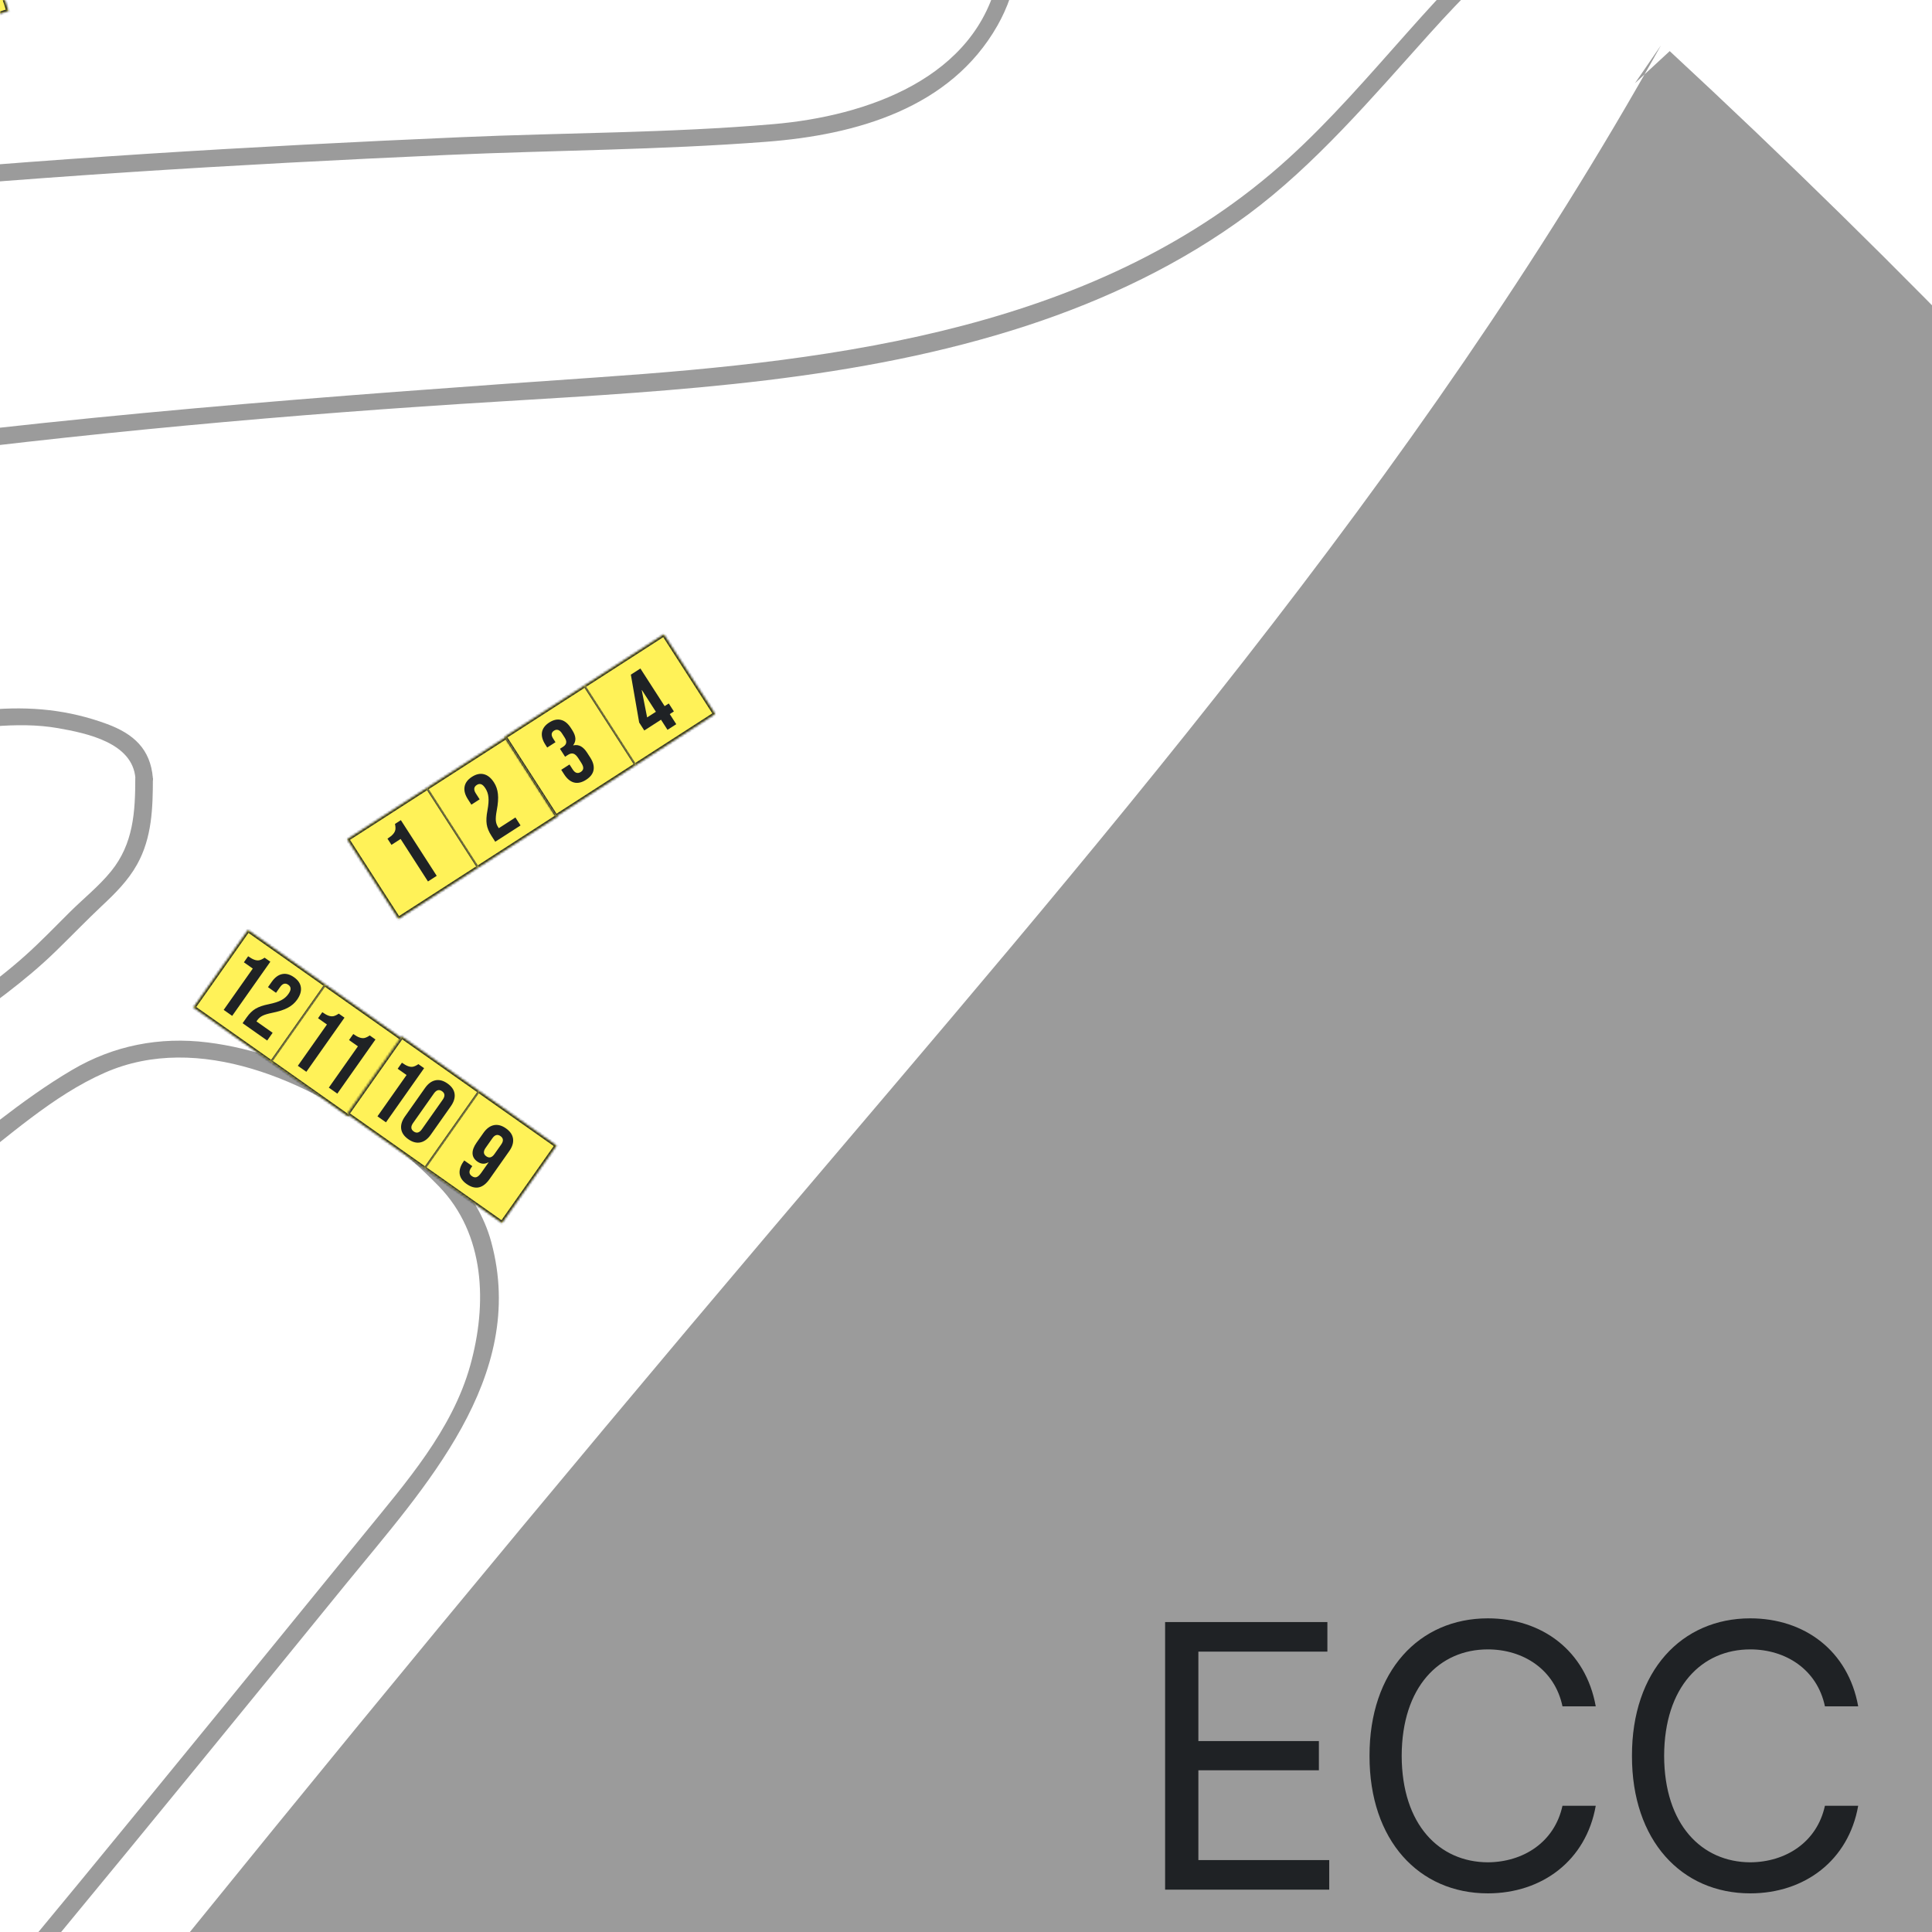 <svg width="800" height="800" viewBox="0 0 800 800" fill="none" xmlns="http://www.w3.org/2000/svg">
<rect x="0" y="0" width="800" height="800" fill="#808080" stroke="none"/>
<g clip-path="url(#clip0_1_10984)">
<g clip-path="url(#clip1_1_10984)">
<rect width="9307.75" height="10122.3" transform="translate(-4501.22 -6669.39)" fill="white"/>
<path d="M-978.6 -1061.54C-987.829 -1064.76 -996.756 -1068.7 -1005.68 -1072.71C-1011.15 -1075.2 -1016.67 -1077.87 -1022.62 -1079.03C-1034.95 -1081.4 -1045.09 -1074.41 -1053.04 -1065.67C-1064.88 -1052.67 -1071.02 -1035.61 -1074.9 -1018.79C-1079.58 -998.451 -1081.95 -977.503 -1084.68 -956.858C-1096.82 -863.834 -1101.44 -769.9 -1100.16 -676.148C-1097.55 -487.975 -1071.5 -300.957 -1036.71 -116.307C-1019.16 -23.101 -999.306 69.619 -978.904 162.278C-973.803 185.352 -968.703 208.426 -963.542 231.439C-959.473 249.655 -956.741 269.996 -946.479 286.026C-923.952 321.001 -878.837 305.153 -847.323 294.223C-805.183 279.529 -764.622 260.766 -724.061 242.429C-683.499 224.091 -641.117 206.179 -598.491 190.756C-515.426 160.76 -429.871 137.929 -343.344 120.503C-169.32 85.406 8.226 72.047 185.287 64.154C229.309 62.211 273.574 62.09 317.536 58.69C354.454 55.836 393.557 44.906 413.049 10.538C421.307 -4.035 424.1 -21.097 419.424 -37.249C414.324 -54.675 402.058 -68.884 389.246 -81.271C360.101 -109.384 328.769 -136.83 295.008 -159.236C258.88 -183.22 219.655 -197.369 176.725 -203.137C131.064 -209.209 84.613 -210.362 38.648 -213.216C-6.103 -216.009 -51.036 -218.074 -95.727 -221.778C-129.912 -224.571 -164.28 -229.307 -196.887 -240.298C-229.494 -251.288 -258.154 -268.351 -277.584 -295.736C-302.844 -331.257 -306.001 -376.554 -309.523 -418.633C-313.53 -466.299 -315.23 -514.207 -314.684 -561.994C-314.138 -609.417 -312.134 -657.264 -305.576 -704.322C-302.419 -726.971 -297.986 -749.437 -291.61 -771.418C-285.781 -791.334 -278.373 -810.765 -271.208 -830.256C-257.729 -866.931 -243.277 -905.489 -243.945 -945.2C-244.249 -963.051 -248.135 -980.66 -256.15 -996.63C-263.376 -1010.96 -274.366 -1024.86 -291.368 -1026.81C-306.548 -1028.51 -320.271 -1019.52 -331.2 -1009.99C-345.105 -997.844 -355.913 -982.907 -368.604 -969.609C-428.292 -907.006 -521.862 -903.91 -601.223 -920.365C-689.085 -938.642 -774.762 -971.188 -857.038 -1006.35C-897.66 -1023.71 -937.796 -1042.23 -977.75 -1061.11C-981.94 -1063.12 -985.643 -1056.8 -981.454 -1054.8C-902.639 -1017.58 -823.035 -981.814 -740.698 -953.154C-698.437 -938.46 -655.386 -924.859 -611.667 -915.083C-570.256 -905.853 -527.387 -900.752 -485.126 -906.46C-449.544 -911.257 -414.387 -923.583 -385.423 -945.139C-371.336 -955.644 -359.982 -968.273 -348.566 -981.45C-337.151 -994.626 -325.31 -1008.65 -309.584 -1016.06C-267.262 -1036.04 -250.867 -969.67 -251.292 -940.342C-251.899 -900.327 -267.322 -861.77 -280.984 -824.731C-295.8 -784.655 -307.519 -744.762 -313.166 -702.318C-319.238 -656.839 -321.363 -610.691 -321.971 -564.848C-322.578 -519.004 -321.06 -471.156 -317.356 -424.462C-314.198 -384.812 -311.83 -342.307 -292.886 -306.422C-261.918 -247.766 -194.215 -226.817 -132.766 -218.377C-94.816 -213.155 -56.38 -211.698 -18.187 -209.33C28.507 -206.415 75.262 -203.562 121.956 -200.587C166.281 -197.793 211.154 -193.847 252.018 -174.963C289.24 -157.779 321.483 -131.851 352.086 -104.891C378.62 -81.514 421.914 -51.215 413.474 -10.35C404.609 32.518 358.583 48.124 320.208 51.403C277.278 55.107 233.863 54.925 190.873 56.807C147.337 58.689 103.8 60.936 60.264 63.729C-25.109 69.255 -110.421 76.905 -195.186 88.503C-366.175 111.88 -535.585 151.895 -694.065 221.237C-734.383 238.907 -774.033 258.034 -814.837 274.428C-835.3 282.626 -856.127 290.58 -877.44 296.348C-895.838 301.327 -918.487 304.485 -933.667 290.215C-948.847 275.946 -950.972 253.784 -955.101 235.386C-960.02 213.283 -964.938 191.181 -969.856 169.14C-979.875 123.842 -989.772 78.545 -999.305 33.126C-1037.38 -147.821 -1070.47 -330.346 -1085.1 -514.814C-1092.33 -606.38 -1095 -698.371 -1091.36 -790.12C-1089.54 -836.024 -1086.07 -881.868 -1080.91 -927.469C-1078.3 -950.3 -1075.33 -973.131 -1071.74 -995.84C-1068.83 -1014.48 -1065.19 -1033.85 -1055.29 -1050.25C-1048.73 -1061.18 -1037.44 -1074.66 -1023.23 -1071.56C-1017.16 -1070.22 -1011.45 -1067.19 -1005.86 -1064.64C-997.545 -1060.87 -989.165 -1057.29 -980.604 -1054.31C-976.171 -1052.8 -974.289 -1059.78 -978.661 -1061.36L-978.6 -1061.54Z" fill="#9B9B9B"/>
<path d="M-1608.21 -1612.21C-1694.92 -1528.54 -1779.56 -1442.8 -1864.69 -1357.55C-1906.34 -1315.84 -1948.12 -1274.3 -1990.38 -1233.2C-2028.27 -1196.34 -2067.98 -1160.88 -2097.37 -1116.49C-2098.22 -1115.28 -2097.98 -1113.09 -2096.82 -1112.06C-2078.73 -1096.88 -2060.63 -1081.64 -2042.54 -1066.46C-2036.1 -1061.06 -2020.68 -1052.31 -2019.71 -1043.99C-2018.74 -1035.67 -2033.25 -1021.59 -2038.47 -1014.66C-2046.3 -1004.22 -2048.43 -998.453 -2061.06 -1004.28C-2069.98 -1008.41 -2078.49 -1015.15 -2086.5 -1020.74C-2107.08 -1035.01 -2126.27 -1051.1 -2144.37 -1068.4C-2145.82 -1069.8 -2148.01 -1069.74 -2149.53 -1068.4C-2313.59 -923.463 -2471.65 -771.844 -2623.33 -613.911C-2625.76 -611.36 -2623.33 -606.685 -2619.81 -607.839L-2617.07 -608.689L-2620.6 -614.761C-2695.71 -534.124 -2770.76 -453.427 -2845.87 -372.79C-2847.14 -371.455 -2847.45 -368.965 -2845.87 -367.629C-2766.87 -301.687 -2692.97 -229.794 -2625.27 -152.315C-2590.42 -112.421 -2557.45 -71.071 -2525.75 -28.688C-2499.58 6.287 -2473.59 41.686 -2443.23 73.2C-2389.07 129.427 -2318.15 173.389 -2238.18 148.068C-2200.59 136.167 -2167.02 112.486 -2140.72 83.401C-2136.41 78.665 -2117.1 54.134 -2106.84 62.392C-2101.38 66.825 -2109.33 81.094 -2111.46 85.405C-2143.4 149.829 -2214.56 207.574 -2282.32 229.069C-2285.12 229.98 -2286.15 234.23 -2283.17 235.748C-2238.97 258.276 -2224.76 312.499 -2233.87 358.525C-2244.25 410.865 -2283.05 452.398 -2319.91 488.466C-2405.4 572.078 -2492.66 653.99 -2579.06 736.691C-2651.26 805.791 -2747.87 876.894 -2763.05 982.669C-2771 1037.74 -2761.53 1094.21 -2755.64 1149.04C-2749.26 1208.43 -2742.89 1267.75 -2736.45 1327.14C-2723.09 1451.49 -2709.67 1575.91 -2696.31 1700.26C-2693.7 1724.61 -2692.06 1749.26 -2688.24 1773.43C-2685.08 1793.35 -2678.58 1812.72 -2660.19 1823.34C-2645.13 1832.09 -2626.79 1832.63 -2609.91 1833.18C-2578.7 1834.27 -2547.43 1834.76 -2516.22 1835.55C-2391.32 1838.76 -2266.35 1841.92 -2141.45 1845.14C-2078.97 1846.72 -2016.55 1848.36 -1954.07 1849.94C-1925.65 1850.67 -1897.3 1851.39 -1868.88 1852.12L-1826.31 1853.22C-1820.48 1853.34 -1805.85 1851.21 -1800.75 1853.88C-1789.88 1859.53 -1791.58 1871.01 -1791.52 1881.82C-1791.46 1893.66 -1792.43 1922.07 -1801.96 1931.3C-1811.5 1940.53 -1833.11 1934.22 -1844.35 1933.67C-1875.44 1932.09 -1906.46 1930.57 -1937.55 1928.99C-1999.67 1925.9 -2061.85 1922.8 -2123.96 1919.7C-2246.8 1913.57 -2369.7 1907.44 -2492.54 1901.31C-2531.03 1899.36 -2576.88 1894.38 -2610.88 1916.97C-2648.71 1942.11 -2645.37 1992.45 -2647.98 2032.46C-2651.99 2093.55 -2656 2154.63 -2659.94 2215.78C-2663.34 2267.94 -2674.88 2327.08 -2660.67 2378.39C-2640.21 2452.46 -2562.91 2478.39 -2493.99 2485.44C-2445.48 2490.41 -2396.54 2487.14 -2347.9 2485.68C-2287 2483.86 -2226.1 2481.97 -2165.19 2480.09C-1919.4 2472.5 -1673.6 2465.88 -1427.81 2458.42C-1324.16 2455.26 -1220.87 2445.48 -1117.34 2441.41C-1027.54 2437.89 -933.118 2435.95 -846.045 2461.69C-809.431 2472.5 -774.82 2489.08 -746.221 2514.64C-713.007 2544.33 -675.057 2554.78 -630.609 2550.22C-581.851 2545.25 -532.971 2529.28 -486.702 2513.55C-443.287 2498.79 -400.783 2481.37 -359.372 2461.57C-186.441 2378.75 -34.215 2253.42 80.304 2099.62C139.81 2019.71 184.439 1925.96 259.429 1858.62C340.126 1786.12 453.794 1762.07 551.19 1719.57C921.948 1557.69 1241.52 1269.63 1380.93 883.209C1448.82 695.097 1478.45 477.416 1430.72 280.864C1409.05 191.423 1364.72 110.422 1290.95 53.83C1218.81 -1.546 1129.85 -30.085 1042.05 -49.151C998.152 -58.684 953.704 -65.971 909.318 -72.65C860.499 -79.997 810.89 -86.372 761.464 -82.486C715.377 -78.843 670.384 -65.364 633.526 -36.643C596.669 -7.922 568.738 33.671 533.277 65.792C456.041 135.924 347.959 149.283 248.135 156.205C136.045 163.977 24.502 172.235 -86.799 187.961C-317.961 220.629 -545.905 275.945 -766.259 353C-813.256 369.455 -863.715 383.906 -907.251 408.559C-943.319 428.961 -965.118 459.199 -970.765 500.55C-976.715 544.45 -973.254 591.509 -969.064 635.41C-965.239 676.153 -958.438 716.957 -945.808 756C-924.313 822.367 -884.481 881.509 -817.871 908.104L-819.449 902.032C-832.99 919.52 -846.531 937.007 -860.011 954.495C-864.504 960.324 -873.794 978.176 -880.291 980.726C-890.917 984.855 -903.304 970.525 -911.502 963.663C-941.376 938.525 -967.364 908.893 -988.677 876.165C-1031.24 810.83 -1053.71 735.234 -1055.17 657.451C-1055.96 615.858 -1055.41 544.208 -1101.07 523.502C-1128.82 510.933 -1157.3 527.266 -1182.01 539.228C-1223.79 559.327 -1265.2 580.154 -1306.18 601.771C-1347.17 623.387 -1387.85 645.732 -1428.05 668.867C-1446.99 679.736 -1465.82 690.786 -1484.58 701.959C-1493.75 707.424 -1502.92 714.528 -1512.63 718.9C-1518.64 721.633 -1519.49 724.79 -1525.32 721.328C-1528.42 719.446 -1534.8 702.384 -1536.43 699.044C-1541.17 689.511 -1547.91 679.492 -1551.25 669.352C-1555.99 655.144 -1550.46 654.051 -1538.01 646.886C-1517.31 634.985 -1496.54 623.144 -1475.84 611.243C-1434.36 587.501 -1392.89 563.698 -1351.42 539.957C-1309.95 516.215 -1268.48 492.413 -1227 468.671C-1194.46 450.03 -1158.88 433.028 -1130.7 407.89C-1069.25 352.999 -1089.9 263.255 -1095.97 190.634C-1113.58 -19.459 -1140.36 -228.762 -1175.88 -436.608C-1176.3 -439.036 -1179.34 -439.826 -1181.22 -438.793C-1193.24 -432.296 -1205.27 -425.739 -1217.35 -419.242C-1225.06 -415.052 -1243.7 -400.479 -1251.9 -406.126C-1253.9 -407.522 -1257.36 -418.513 -1258.76 -421.61C-1262.16 -429.382 -1265.62 -437.093 -1269.02 -444.865C-1272.79 -453.366 -1286.51 -472.736 -1282.5 -481.601C-1280.86 -485.245 -1267.93 -492.773 -1264.47 -496.234C-1259 -501.699 -1254.15 -507.772 -1249.83 -514.087C-1239.88 -528.599 -1232.95 -545.054 -1227.55 -561.691C-1214.5 -602.192 -1211.1 -645.364 -1205.81 -687.322C-1198.71 -743.913 -1191.6 -800.504 -1184.5 -857.096C-1177.4 -913.687 -1170.17 -969.853 -1163.31 -1026.26C-1157.24 -1075.81 -1152.32 -1127.79 -1169.99 -1175.63C-1185.11 -1216.62 -1214.13 -1250.56 -1242.18 -1283.29C-1275.16 -1321.79 -1309.52 -1359.01 -1345.23 -1394.96C-1423.86 -1474.07 -1508.93 -1546.45 -1599.28 -1611.85C-1603.11 -1614.58 -1606.75 -1608.27 -1602.98 -1605.53C-1466.24 -1506.56 -1341.04 -1390.89 -1233.02 -1261.13C-1204.11 -1226.4 -1177.58 -1189.36 -1168.89 -1144.06C-1160.15 -1098.4 -1167.5 -1051.16 -1173.21 -1005.62C-1184.93 -912.229 -1196.64 -818.842 -1208.36 -725.514C-1218.02 -648.703 -1215.53 -530.906 -1291.12 -484.88C-1292.95 -483.787 -1293.25 -481.723 -1292.46 -479.901C-1279.95 -451.484 -1267.38 -423.067 -1254.87 -394.589C-1254.09 -392.767 -1251.47 -392.403 -1249.9 -393.253C-1225.85 -406.308 -1201.74 -419.363 -1177.7 -432.357L-1183.04 -434.543C-1152.86 -257.786 -1128.94 -79.997 -1111.76 98.46C-1107.45 143.15 -1103.56 187.901 -1100.04 232.712C-1097 271.634 -1090.08 314.563 -1102.1 352.513C-1115.22 393.864 -1152.2 417.241 -1187.72 437.765C-1225.18 459.381 -1262.83 480.816 -1300.35 502.311C-1388.16 552.648 -1476.02 602.985 -1563.82 653.322C-1565.58 654.354 -1566.01 656.541 -1565.16 658.302C-1552.83 683.075 -1540.44 707.788 -1528.12 732.562C-1527.27 734.323 -1524.72 734.869 -1523.14 733.898C-1456.83 693.215 -1389.43 654.415 -1320.82 617.801C-1287.12 599.827 -1253.17 582.34 -1218.99 565.399C-1201.87 556.959 -1184.74 548.58 -1167.5 540.382C-1149.1 531.639 -1128.21 521.498 -1107.63 528.906C-1056.93 547.244 -1064.21 631.038 -1062.27 673.299C-1059.6 732.319 -1043.57 790.428 -1016.61 842.951C-985.702 903.125 -940.587 954.798 -884.845 993.113C-883.692 993.902 -881.384 993.72 -880.413 992.566C-858.432 964.149 -836.451 935.732 -814.47 907.315C-812.709 905.007 -813.377 902.336 -816.049 901.243C-944.715 849.873 -963.903 683.318 -965.725 563.092C-966.332 522.227 -967.972 475.958 -939.554 443.108C-913.445 412.87 -872.64 399.754 -836.451 386.213C-752.171 354.7 -666.738 326.404 -580.333 301.327C-408.069 251.354 -231.92 214.375 -54.07 190.937C32.76 179.461 120.015 171.506 207.452 166.224C280.499 161.791 355.185 157.723 425.256 134.831C457.863 124.144 489.194 109.268 516.822 88.805C544.45 68.343 568.191 40.411 591.872 14.058C619.743 -16.909 649.86 -44.718 689.389 -59.716C728.918 -74.714 769.358 -77.325 810.04 -75.807C884.666 -73.014 960.627 -58.745 1033.61 -43.322C1103.32 -28.567 1173.03 -8.347 1235.57 26.567C1301.33 63.303 1355.07 116.372 1388.52 184.197C1425.56 259.247 1438.8 344.195 1443.29 427.017C1452.16 588.533 1423.5 750.778 1366.18 901.729C1251.72 1203.08 1024.26 1446.03 749.624 1609.73C683.499 1649.13 614.703 1684.17 544.085 1714.89C469.885 1747.14 389.977 1768.75 318.995 1807.8C254.146 1843.44 207.209 1899 166.102 1959.35C122.565 2023.29 82.55 2088.81 32.638 2148.26C-64.089 2263.62 -182.919 2360.17 -315.593 2431.33C-381.899 2466.92 -451.606 2496.06 -523.62 2517.98C-562.967 2529.94 -604.803 2543.18 -646.154 2544.21C-667.163 2544.76 -689.205 2542.03 -708.453 2533.16C-725.394 2525.39 -737.599 2511.97 -751.928 2500.62C-846.652 2425.38 -989.77 2430 -1103.68 2433.88C-1181.89 2436.56 -1259.98 2442.87 -1338.12 2447.3C-1426.77 2452.34 -1515.61 2453.68 -1604.38 2456.11C-1792.8 2461.39 -1981.21 2467.34 -2169.63 2473.11C-2258.95 2475.84 -2348.57 2480.88 -2437.95 2480.94C-2499.03 2480.94 -2572.38 2475.36 -2619.87 2432.12C-2650.41 2404.25 -2659.76 2365.39 -2659.34 2325.19C-2658.85 2280.5 -2654.11 2235.57 -2651.2 2190.94C-2648.1 2143.76 -2645.01 2096.52 -2641.97 2049.34C-2639.24 2007.63 -2645.79 1947.45 -2605.05 1922.07C-2573.66 1902.52 -2532.13 1906.83 -2496.97 1908.59C-2450.4 1910.9 -2403.76 1913.27 -2357.19 1915.58C-2263.99 1920.25 -2170.78 1924.87 -2077.57 1929.54C-1984.37 1934.22 -1894.02 1938.71 -1802.21 1943.32C-1800.99 1943.32 -1799.6 1942.6 -1799.05 1941.5C-1784.42 1912.36 -1781.02 1881.33 -1788.91 1849.69C-1789.33 1848.12 -1790.85 1847.08 -1792.43 1847.02C-1982.67 1842.16 -2172.91 1837.31 -2363.14 1832.45C-2410.02 1831.24 -2456.83 1830.08 -2503.71 1828.87L-2571.84 1827.11C-2594.06 1826.56 -2618.71 1828.62 -2640.51 1823.22C-2669.48 1816.06 -2678.71 1793.28 -2682.23 1766.2C-2685.45 1741.55 -2687.57 1716.66 -2690.24 1691.94C-2695.28 1645.31 -2700.26 1598.68 -2705.3 1552.04C-2715.5 1457.32 -2725.7 1362.66 -2735.84 1267.93C-2740.88 1221.3 -2745.86 1174.67 -2750.9 1128.03C-2755.52 1085.35 -2761.65 1041.99 -2757.82 999.003C-2749.69 906.405 -2683.14 846.473 -2619.93 785.935C-2551.74 720.6 -2483.49 655.326 -2415.3 589.991C-2379.35 555.623 -2342.86 521.741 -2307.64 486.584C-2279.35 458.41 -2252.21 427.624 -2236.48 390.403C-2213.34 335.633 -2221.85 259.126 -2279.71 229.676L-2280.56 236.355C-2210.98 214.314 -2139.81 156.144 -2106.05 90.748C-2101.32 81.579 -2090.87 60.449 -2106.05 55.349C-2113.03 52.98 -2123.78 57.595 -2129.55 61.177C-2137.99 66.46 -2143.64 76.054 -2150.56 83.341C-2161.67 94.938 -2173.88 105.443 -2187.05 114.612C-2237.94 150.194 -2301.33 160.516 -2357.56 131.067C-2410.5 103.317 -2450.88 57.595 -2487.07 11.022C-2564.61 -88.68 -2641 -186.561 -2732.02 -274.727C-2758.8 -300.655 -2786.3 -325.793 -2814.54 -350.142C-2818.79 -353.785 -2833.6 -362.529 -2835.06 -367.629C-2837.43 -375.827 -2825.77 -383.72 -2820.73 -389.124C-2807.25 -403.575 -2793.77 -418.088 -2780.29 -432.539C-2725.4 -491.498 -2670.57 -550.397 -2615.68 -609.357C-2613.31 -611.907 -2615.62 -616.582 -2619.2 -615.429L-2621.93 -614.578L-2618.41 -608.506C-2527.39 -703.291 -2434.12 -795.89 -2338.55 -886.059C-2290.82 -931.114 -2242.49 -975.561 -2193.61 -1019.4C-2182.01 -1029.78 -2170.05 -1043.81 -2156.87 -1052.13C-2149.95 -1056.5 -2149.65 -1059.54 -2141.45 -1055.17C-2135.32 -1051.89 -2129.73 -1044.6 -2124.33 -1040.11C-2101.74 -1021.22 -2077.45 -1004.71 -2051.83 -990.195C-2049.95 -989.162 -2048.06 -989.891 -2046.85 -991.531C-2034.04 -1008.65 -2021.17 -1025.72 -2008.35 -1042.84C-2007.44 -1044.05 -2007.81 -1046.3 -2008.9 -1047.27C-2021.65 -1058.02 -2034.46 -1068.71 -2047.21 -1079.45C-2053.59 -1084.8 -2059.97 -1090.2 -2066.4 -1095.54C-2070.41 -1098.88 -2083.71 -1106.41 -2085.59 -1111.64C-2090.33 -1124.87 -2069.62 -1142.54 -2061.06 -1152.26C-2051.4 -1163.19 -2041.26 -1173.63 -2030.88 -1183.89C-1984 -1230.34 -1936.28 -1275.94 -1889.52 -1322.52C-1794.31 -1417.42 -1700.14 -1513.42 -1603.41 -1606.81C-1600.01 -1610.09 -1605.17 -1615.25 -1608.57 -1611.97L-1608.21 -1612.21Z" fill="#9B9B9B"/>
<path d="M1458.6 1076.36C1459.99 1039.08 1470.92 1004.65 1491.39 973.439C1492.12 972.346 1492.05 970.828 1491.39 969.735C1483.19 956.073 1467.46 952.126 1452.65 957.652C1429.94 966.153 1422.53 993.72 1414.94 1014.12C1391.5 1077.45 1361.81 1138.36 1326.96 1196.16C1257.55 1311.41 1168.17 1413.96 1066.59 1501.83C960.388 1593.64 841.133 1669.54 715.928 1732.63C653.507 1764.08 589.144 1790.8 525.084 1818.79C465.092 1845.02 405.708 1874.47 355.857 1917.58C299.812 1966.03 258.522 2028.64 220.207 2091.24C175.214 2164.71 131.009 2238.73 86.501 2312.44C85.165 2314.69 86.562 2316.94 88.687 2317.79L90.57 2318.58L88.991 2312.5C-3.183 2398.24 -108.047 2469.77 -221.837 2523.69C-279.946 2551.2 -340.18 2574.09 -401.933 2591.94C-459.617 2608.64 -521.127 2616.35 -576.079 2641.24C-619.373 2660.86 -647.668 2687.21 -647.546 2736.51C-647.486 2763.41 -642.871 2790.07 -642.203 2816.97C-641.596 2841.74 -641.657 2866.39 -637.588 2890.93C-633.945 2913.15 -626.841 2943.45 -603.585 2953.35C-583.912 2961.79 -561.445 2951.16 -544.444 2941.2C-487.791 2908.05 -445.166 2855.1 -388.15 2822.49C-373.637 2814.18 -359.732 2809.86 -343.277 2807.13C-305.752 2800.88 -267.863 2797.29 -229.852 2795.17C-159.78 2791.16 -89.648 2792.01 -19.516 2790.55C121.901 2787.52 264.533 2778.23 404.979 2761.11C545.425 2743.98 674.516 2715.44 803.79 2669.11C931.363 2623.39 1053.96 2565.34 1176.73 2508.27C1299.51 2451.19 1434.61 2390.65 1564.92 2334.97C1825.47 2223.61 2089.6 2120.69 2356.71 2026.39C2490.36 1979.21 2624.73 1934.16 2759.83 1891.29C2827.36 1869.85 2895.06 1848.97 2962.94 1828.69C3026.88 1809.56 3091.97 1793.16 3155.31 1772.15C3177.89 1764.62 3200.3 1755.03 3218.27 1739C3238.37 1721.03 3248.81 1696.25 3257.32 1671.24C3277.6 1611.67 3300.67 1553.99 3331.45 1498.97C3391.57 1391.56 3473.3 1297.63 3571 1222.94C3611.38 1192.09 3656.31 1159.43 3666.27 1106.17C3675.62 1056.08 3662.38 998.456 3650.66 949.515C3626.43 848.234 3581.26 753.389 3528.86 663.948C3420.41 478.933 3279.42 312.863 3191.13 116.19C3168.91 66.642 3150.63 15.516 3137.27 -37.129C3136.24 -41.136 3130.17 -40.226 3130.11 -36.158C3127.31 193.365 3140.98 422.888 3171.52 650.407C3186.45 761.647 3205.28 872.279 3228.17 982.183C3236.19 1020.62 3241.22 1059.84 3231.87 1098.64C3221.79 1140.3 3187.06 1173.15 3144.01 1144.61C3125.07 1132.04 3111.53 1112.79 3097.62 1095.3C3080.13 1073.26 3061.86 1051.83 3042.79 1031.12C3008.18 993.537 2971.02 958.32 2931.67 925.774C2866.34 871.672 2777.93 806.398 2687.82 834.39C2615.08 856.978 2577.01 931.299 2551.44 997.424C2511.97 1099.43 2479.55 1204.6 2444.09 1308.01C2406.62 1417.18 2369.1 1526.36 2331.63 1635.53C2301.7 1722.67 2264.48 1858.98 2142.85 1828.26C2051.47 1805.19 1985.77 1713.32 1951.95 1630.43C1919.1 1549.8 1909.14 1460.48 1919.65 1374.25C1924.93 1331.02 1935.5 1288.4 1951.16 1247.77C1963.91 1214.68 1992.45 1171.75 1964.58 1138.66C1953.41 1125.36 1937.07 1118.14 1921.47 1111.52C1895.24 1100.34 1868.89 1089.48 1842.53 1078.42C1790.49 1056.63 1738.46 1034.83 1686.48 1013.03C1652.54 998.82 1606.57 971.496 1577 1007.56C1565.47 1021.65 1559.94 1040.17 1553.93 1056.99C1544.76 1082.43 1535.53 1107.87 1526.06 1133.19C1488.47 1233.26 1446.09 1332.78 1385.73 1421.56C1332.36 1500.01 1263.87 1570.38 1180.56 1616.89C1160.46 1628.13 1139.63 1637.9 1118.08 1645.92C1097.74 1653.45 1027.24 1677.98 1040.3 1632.62C1052.38 1590.66 1108.91 1573.17 1141.88 1552.16C1284.45 1461.21 1391.2 1316.39 1439.59 1154.63C1451.37 1115.28 1459.45 1075.02 1464.18 1034.22C1464.73 1029.54 1457.44 1029.61 1456.9 1034.22C1435.34 1218.08 1338.98 1390.59 1194.16 1505.96C1157.73 1534.98 1118.32 1556.23 1078.49 1579.85C1058.27 1591.88 1023.66 1621.63 1032.46 1649.38C1043.82 1685.02 1098.16 1661.04 1119.9 1653.02C1161.98 1637.48 1201.39 1615.37 1237.52 1588.84C1400.85 1468.92 1481.85 1276.13 1549.07 1091.72C1557.57 1068.41 1563.95 1042.6 1576.58 1021.17C1599.04 983.033 1636.81 1000.28 1668.81 1013.7C1723.46 1036.59 1778.05 1059.48 1832.7 1082.37C1858.68 1093.3 1884.73 1104.17 1910.72 1115.1C1943.57 1128.94 1976.85 1145.64 1966.95 1188.09C1961.79 1210.19 1949.76 1230.65 1941.81 1251.9C1933.86 1273.15 1927.24 1295.44 1922.08 1317.85C1885.46 1477.48 1920.44 1667.59 2045.7 1781.26C2104.05 1834.21 2196.65 1868.76 2260.11 1804.09C2288.58 1775.07 2304.31 1735.84 2317.67 1698.14C2337.16 1643.12 2355.62 1587.75 2374.56 1532.55C2413.42 1419.31 2452.29 1306.13 2491.15 1192.88C2510.03 1137.93 2528.49 1082.8 2547.8 1027.97C2562.37 986.615 2578.89 945.022 2604.15 908.954C2632.2 868.879 2672.64 838.397 2722.98 835.665C2777.81 832.629 2829.91 860.196 2873.62 890.556C2961.85 951.823 3036.17 1030.88 3102.96 1114.31C3123.91 1140.42 3152.39 1170.05 3189.43 1161.49C3215.36 1155.54 3229.69 1131.74 3236.79 1107.81C3246.14 1076.18 3245.84 1041.32 3240.68 1009.02C3231.87 954.008 3218.58 899.482 3208.86 844.591C3167.63 612.093 3144.07 376.498 3138.3 140.478C3136.85 81.701 3136.6 22.923 3137.27 -35.854L3130.11 -34.882C3181.17 166.952 3305.41 337.515 3419.92 507.532C3478.16 593.998 3535.29 681.799 3580.1 776.159C3602.51 823.338 3621.64 872.097 3635.79 922.434C3650.36 974.229 3664.38 1032.52 3660.98 1086.62C3656.67 1154.57 3601.72 1189.54 3553.02 1227.8C3507.73 1263.38 3466.07 1303.45 3428.55 1347.17C3355.74 1432.06 3298.73 1530.31 3261.38 1635.78C3249.85 1668.32 3242.14 1704.27 3217.36 1729.83C3196.23 1751.57 3165.99 1761.77 3137.7 1770.21C3073.58 1789.34 3009.15 1807.37 2945.03 1826.62C2814.54 1865.85 2684.72 1907.14 2555.51 1950.43C2296.96 2037.08 2041.15 2131.74 1788.43 2234.17C1537.29 2336 1291.62 2449 1045.09 2561.34C921.466 2617.62 795.653 2670.51 664.133 2705.61C530.245 2741.31 392.167 2758.25 254.271 2768.7C116.133 2779.2 -21.642 2782.48 -160.084 2785.58C-225.419 2787.03 -293.486 2788.49 -357.546 2802.58C-383.231 2808.22 -405.516 2824.07 -426.1 2839.74C-452.027 2859.47 -476.255 2881.21 -501.575 2901.61C-523.434 2919.28 -548.633 2940.96 -576.686 2947.76C-607.775 2955.35 -621.801 2929.3 -628.116 2902.77C-633.884 2878.3 -634.734 2852.79 -634.977 2827.78C-635.281 2801.06 -638.681 2774.77 -640.078 2748.11C-641.414 2722 -638.985 2695.1 -618.704 2676.28C-593.627 2653.08 -558.348 2640.58 -526.106 2631.29C-468.3 2614.65 -409.401 2603.54 -352.264 2584.35C-240.66 2546.88 -134.582 2493.09 -38.279 2425.44C8.233 2392.72 52.316 2356.77 93.97 2318.03C96.156 2315.97 94.698 2312.93 92.391 2311.96L90.509 2311.17L92.695 2316.51C132.77 2250.14 172.845 2183.72 212.982 2117.35C248.928 2057.96 285.664 1998.03 334.422 1948.12C432.546 1847.57 576.271 1809.62 699.351 1749.32C938.65 1632.07 1158.21 1466.49 1306.55 1242.37C1346.14 1182.62 1380.21 1119.23 1407.59 1053.04C1414.33 1036.77 1420.22 1020.19 1426.54 1003.74C1430.73 992.93 1435.22 980.968 1443.6 972.589C1449.19 967.003 1456.17 963.238 1464.31 962.813C1471.17 962.449 1481.31 968.096 1481 976.233C1480.76 983.215 1470.13 995.845 1467.28 1002.46C1464.24 1009.57 1461.57 1016.85 1459.39 1024.32C1454.35 1041.39 1451.98 1058.87 1451.31 1076.6C1451.13 1081.28 1458.42 1081.28 1458.6 1076.6V1076.36Z" fill="#9B9B9B"/>
<path d="M63.302 322.216C62.331 310.133 55.287 303.879 44.358 299.811C28.206 293.86 12.601 292.403 -4.462 293.86C-41.623 297.018 -78.723 301.268 -115.762 305.276C-190.084 313.291 -264.284 322.459 -337.998 335.028C-411.834 347.658 -485.184 363.75 -556.895 385.67C-592.477 396.538 -627.634 408.865 -662.123 422.83C-690.783 434.428 -719.139 447.239 -744.642 464.909C-767.291 480.575 -788.179 500.188 -800.687 525.083C-815.078 553.682 -815.928 585.804 -807.305 616.285C-797.954 649.56 -780.042 680.952 -760.855 709.491C-744.46 733.9 -724.604 757.703 -698.312 771.851C-668.742 787.759 -635.71 786.727 -604.5 776.222C-569.221 764.382 -536.25 744.769 -503.461 727.403C-436.304 691.76 -369.998 654.539 -304.724 615.496C-239.51 576.453 -175.328 535.648 -112.483 492.901C-80.848 471.406 -49.577 449.425 -18.61 426.959C-4.219 416.515 10.294 406.375 23.106 393.867C29.481 387.673 35.614 381.297 42.05 375.225C47.637 370.003 52.98 364.721 56.745 357.981C62.938 346.93 63.302 334.543 63.302 322.216C63.302 317.541 56.016 317.541 56.016 322.216C56.016 336.243 55.226 349.42 45.997 360.774C41.018 366.907 34.703 371.946 29.056 377.532C22.802 383.726 16.73 390.102 10.172 395.931C-3.429 408.075 -19.034 418.276 -33.85 428.963C-48.666 439.65 -63.057 449.851 -77.751 460.113C-136.589 501.22 -196.641 540.567 -257.665 578.335C-318.689 616.103 -380.745 652.232 -443.652 686.842C-475.105 704.147 -506.74 721.088 -538.557 737.665C-570.375 754.242 -603.832 773.733 -640.324 776.708C-707.178 782.173 -748.468 720.724 -776.763 669.112C-793.704 638.266 -808.459 603.534 -805.423 567.587C-802.994 538.442 -787.936 512.757 -767.291 492.659C-723.39 449.972 -660.605 428.477 -604.014 408.743C-537.282 385.487 -468.668 367.818 -399.386 353.852C-329.133 339.704 -258.151 329.321 -186.987 320.698C-152.133 316.448 -117.219 312.684 -82.244 309.041C-64.575 307.219 -46.905 305.397 -29.236 303.636C-11.566 301.875 6.589 298.475 24.016 301.511C36.099 303.636 54.923 307.583 56.077 322.277C56.441 326.892 63.727 326.953 63.363 322.277L63.302 322.216Z" fill="#9B9B9B"/>
<path d="M186.869 486.158C160.274 458.834 124.266 436.367 85.83 431.631C66.096 429.202 47.03 432.906 29.846 443.047C8.655 455.494 -10.533 472.314 -30.084 487.13C-113.332 550.279 -196.579 613.488 -279.827 676.637C-363.075 739.787 -442.861 798.503 -522.769 861.349C-557.987 889.037 -591.93 918.851 -618.95 954.858C-645.971 990.865 -665.644 1032.7 -687.685 1072.35C-709.727 1112 -734.379 1146.86 -766.926 1177.16C-797.65 1205.75 -833.293 1229.07 -871.789 1245.77C-881.869 1250.14 -892.131 1253.97 -902.514 1257.43C-904.821 1258.22 -905.793 1260.65 -904.7 1262.77C-874.158 1321.85 -843.615 1380.93 -813.073 1440.01C-807.851 1450.09 -803.236 1463.27 -793.642 1470.19C-782.955 1477.96 -769.415 1473.83 -757.757 1471.04C-732.193 1464.91 -705.841 1457.56 -685.014 1440.8C-667.587 1426.78 -654.532 1404.13 -655.929 1381.24C-656.718 1368.18 -663.276 1358.41 -668.619 1346.87C-675.724 1331.57 -668.923 1319.91 -656.9 1309.89C-633.948 1290.76 -608.385 1274 -583.307 1257.85C-558.23 1241.7 -532.363 1226.4 -506.01 1212.19C-479.658 1197.98 -453.548 1185.35 -426.528 1173.51C-412.987 1167.56 -398.961 1160.27 -384.448 1157C-376.494 1155.17 -368.115 1155.17 -361.557 1160.7C-356.881 1164.65 -353.724 1170.05 -349.352 1174.3C-331.622 1191.67 -307.758 1178.13 -292.639 1164.28C-281.102 1153.66 -270.78 1141.45 -260.154 1129.91C-249.528 1118.38 -239.023 1106.96 -228.579 1095.43C-142.478 1000.58 -59.594 902.821 21.953 804.089C62.575 754.906 102.954 705.419 143.211 655.932C175.514 616.282 218.565 570.377 203.446 514.393C200.531 503.585 194.702 494.112 186.93 486.097C183.651 482.697 178.49 487.859 181.768 491.259C200.956 511.114 201.806 540.017 194.702 565.459C187.233 592.176 168.107 613.853 150.984 634.923C111.94 682.892 72.836 730.861 33.55 778.648C-44.475 873.372 -123.533 967.367 -205.384 1058.81C-225.847 1081.7 -246.492 1104.41 -267.319 1126.88C-277.338 1137.69 -286.992 1149.1 -297.8 1159.06C-306.908 1167.38 -320.692 1178.01 -333.929 1174.97C-345.77 1172.24 -350.141 1159.3 -359.614 1152.99C-369.086 1146.67 -380.866 1148.07 -391.127 1151.23C-417.662 1159.49 -443.529 1172.72 -468.424 1184.81C-519.854 1209.7 -569.342 1238.6 -616.278 1271.15C-628.18 1279.41 -639.959 1287.91 -651.557 1296.65C-660.24 1303.21 -669.712 1309.89 -675.177 1319.54C-680.642 1329.2 -679.792 1339.46 -675.298 1349.42C-669.834 1361.5 -662.669 1371.64 -663.033 1385.55C-663.64 1412.26 -683.435 1433.94 -705.901 1445.9C-718.167 1452.46 -731.526 1456.77 -744.884 1460.35C-750.956 1461.99 -757.089 1463.51 -763.282 1464.97C-771.176 1466.85 -780.648 1469.71 -788.178 1465.15C-793.764 1461.81 -796.861 1455.38 -799.775 1449.79C-803.54 1442.62 -807.183 1435.46 -810.887 1428.29C-818.295 1413.96 -825.703 1399.63 -833.11 1385.3C-847.683 1357.13 -862.256 1328.9 -876.829 1300.72C-883.994 1286.88 -891.159 1272.97 -898.324 1259.13L-900.51 1264.47C-823.638 1239.03 -755.814 1188.81 -709.606 1122.26C-683.921 1085.22 -665.097 1044.06 -642.692 1005.07C-620.286 966.092 -592.172 930.934 -558.29 900.452C-522.89 868.635 -484.03 840.704 -446.14 811.983C-405.154 780.834 -364.107 749.745 -323.121 718.595C-241.088 656.357 -159.055 594.058 -77.022 531.82C-56.498 516.275 -36.035 500.671 -15.512 485.126C3.19 470.978 21.831 453.612 43.508 444.14C82.309 427.138 128.031 447.783 159.302 471.403C167.317 477.415 174.786 484.094 181.768 491.259C185.047 494.599 190.209 489.497 186.93 486.097L186.869 486.158Z" fill="#9B9B9B"/>
<path d="M687.75 18.797C587.137 198.954 451.488 353.487 319.542 509.113C-50.851 946.239 -399.993 1403.77 -725.879 1879.33C-648.946 2023.6 -559.202 2160.1 -458.284 2286.52C-119.526 1878.36 314.078 1573.6 686.718 1200.35C869.304 1017.52 1036.89 818.605 1204.24 619.928C1055.72 400.242 883.209 198.893 691.394 21.165C686.597 25.598 681.8 30.03 677.003 34.462" fill="#9B9B9B"/>
<path d="M1335.27 854.064L1150.98 712.1L803.783 1192.58L507.347 1387.49L523.498 1413.84L397.625 1552.16L598.306 1650.71L653.5 1626.06L828.071 1511.24L848.838 1527.21L889.581 1470.74L983.515 1408.99L960.927 1372.13L1005.25 1310.8L1038.71 1336.49L1198.34 1114.8L1165.25 1089.35L1335.27 854.064Z" fill="#9B9B9B"/>
<path d="M482.448 782.469V671.653H549.642V683.898H496.224V720.939H546.121V733.03H496.224V770.224H550.407V782.469H482.448ZM646.989 706.551C643.775 691.245 630.688 682.979 616.07 682.979C596.019 682.979 580.484 698.439 580.407 727.061C580.484 755.607 596.019 771.066 616.07 771.143C630.688 771.066 643.698 762.877 646.989 747.724H660.764C656.785 770.377 638.57 784 616.07 784C587.601 784 567.014 762.112 567.091 727.061C567.014 692.01 587.601 670.122 616.07 670.122C638.494 670.122 656.632 683.515 660.764 706.551H646.989ZM755.662 706.551C752.448 691.245 739.361 682.979 724.744 682.979C704.693 682.979 689.157 698.439 689.081 727.061C689.157 755.607 704.693 771.066 724.744 771.143C739.361 771.066 752.371 762.877 755.662 747.724H769.438C765.458 770.377 747.244 784 724.744 784C696.275 784 675.688 762.112 675.764 727.061C675.688 692.01 696.275 670.122 724.744 670.122C747.167 670.122 765.305 683.515 769.438 706.551H755.662Z" fill="#1F2225"/>
<mask id="path-9-inside-1_1_10984" fill="white">
<path d="M-45.82 -20.896L-8.493 -32.813L3.424 4.514L-33.903 16.431L-45.82 -20.896Z"/>
</mask>
<path d="M-45.82 -20.896L-8.493 -32.813L3.424 4.514L-33.903 16.431L-45.82 -20.896Z" fill="#FFF258"/>
<path d="M-45.82 -20.896L-46.069 -21.674L-46.457 -21.549L-46.209 -20.772L-45.82 -20.896ZM-8.493 -32.813L-7.715 -33.062L-7.964 -33.839L-8.741 -33.591L-8.493 -32.813ZM3.424 4.514L3.673 5.292L4.45 5.043L4.202 4.266L3.424 4.514ZM-33.903 16.431L-34.292 16.556L-34.044 17.333L-33.655 17.209L-33.903 16.431ZM-45.572 -20.118L-8.245 -32.036L-8.741 -33.591L-46.069 -21.674L-45.572 -20.118ZM-9.271 -32.565L2.647 4.762L4.202 4.266L-7.715 -33.062L-9.271 -32.565ZM3.176 3.736L-34.151 15.654L-33.655 17.209L3.673 5.292L3.176 3.736ZM-33.514 16.307L-45.431 -21.02L-46.209 -20.772L-34.292 16.556L-33.514 16.307Z" fill="#1F2225" mask="url(#path-9-inside-1_1_10984)"/>
<mask id="path-11-inside-2_1_10984" fill="white">
<path d="M102.684 385.146L134.717 407.712L112.15 439.745L80.117 417.179L102.684 385.146Z"/>
</mask>
<path d="M102.684 385.146L134.717 407.712L112.15 439.745L80.117 417.179L102.684 385.146Z" fill="#FFF258"/>
<path d="M102.684 385.146L103.154 384.479L102.486 384.009L102.016 384.676L102.684 385.146ZM134.717 407.712L135.05 407.948L135.52 407.28L135.187 407.045L134.717 407.712ZM112.15 439.745L111.68 440.413L112.014 440.648L112.484 439.981L112.15 439.745ZM80.117 417.179L79.45 416.709L78.98 417.376L79.647 417.846L80.117 417.179ZM102.213 385.813L134.246 408.38L135.187 407.045L103.154 384.479L102.213 385.813ZM134.383 407.477L111.816 439.51L112.484 439.981L135.05 407.948L134.383 407.477ZM112.62 439.078L80.587 416.512L79.647 417.846L111.68 440.413L112.62 439.078ZM80.784 417.649L103.351 385.616L102.016 384.676L79.45 416.709L80.784 417.649Z" fill="#1F2225" mask="url(#path-11-inside-2_1_10984)"/>
<mask id="path-13-inside-3_1_10984" fill="white">
<path d="M134.719 407.712L166.752 430.279L144.185 462.312L112.152 439.745L134.719 407.712Z"/>
</mask>
<path d="M134.719 407.712L166.752 430.279L144.185 462.312L112.152 439.745L134.719 407.712Z" fill="#FFF258"/>
<path d="M134.719 407.712L135.189 407.045L134.855 406.81L134.385 407.477L134.719 407.712ZM166.752 430.279L167.419 430.749L167.889 430.082L167.222 429.612L166.752 430.279ZM144.185 462.312L143.715 462.979L144.383 463.449L144.853 462.782L144.185 462.312ZM112.152 439.745L111.819 439.51L111.348 440.178L111.682 440.413L112.152 439.745ZM134.249 408.38L166.282 430.946L167.222 429.612L135.189 407.045L134.249 408.38ZM166.084 429.809L143.518 461.842L144.853 462.782L167.419 430.749L166.084 429.809ZM144.655 461.645L112.622 439.078L111.682 440.413L143.715 462.979L144.655 461.645ZM112.486 439.98L135.052 407.947L134.385 407.477L111.819 439.51L112.486 439.98Z" fill="#1F2225" mask="url(#path-13-inside-3_1_10984)"/>
<path d="M104.672 401.064L100.988 398.469L102.748 395.97C103.752 396.677 104.613 397.156 105.331 397.407C106.071 397.672 106.758 397.74 107.391 397.612C108.04 397.462 108.767 397.111 109.571 396.559L111.942 398.229L96.145 420.652L92.621 418.17L104.672 401.064ZM102.165 421.25C103.293 419.649 104.512 418.462 105.822 417.692C107.147 416.899 108.961 416.276 111.263 415.82C113.543 415.35 115.275 414.797 116.458 414.16C117.663 413.539 118.641 412.694 119.393 411.627C120.07 410.666 120.377 409.891 120.312 409.302C120.284 408.707 119.971 408.199 119.373 407.778C118.156 406.92 117.028 407.228 115.99 408.702L114.297 411.104L110.966 408.757L112.5 406.579C113.779 404.764 115.206 403.692 116.779 403.363C118.368 403.012 120.017 403.439 121.726 404.642C123.434 405.846 124.391 407.255 124.595 408.869C124.815 410.462 124.286 412.166 123.007 413.981C122.044 415.348 120.773 416.449 119.193 417.285C117.635 418.137 115.461 418.842 112.671 419.401C110.842 419.774 109.498 420.185 108.638 420.634C107.794 421.062 107.093 421.671 106.537 422.461L106.198 422.941L112.893 427.658L110.636 430.861L100.45 423.685L102.165 421.25Z" fill="#1F2225"/>
<path d="M135.379 424.225L131.695 421.63L133.455 419.131C134.459 419.838 135.32 420.317 136.038 420.567C136.778 420.833 137.465 420.901 138.099 420.772C138.747 420.622 139.474 420.271 140.278 419.72L142.649 421.39L126.852 443.813L123.328 441.33L135.379 424.225ZM148.205 433.26L144.521 430.665L146.281 428.166C147.285 428.873 148.146 429.352 148.864 429.603C149.604 429.868 150.29 429.936 150.924 429.808C151.573 429.658 152.3 429.307 153.104 428.755L155.474 430.425L139.678 452.848L136.154 450.366L148.205 433.26Z" fill="#1F2225"/>
<mask id="path-17-inside-4_1_10984" fill="white">
<path d="M166.359 429.228L198.392 451.794L175.826 483.827L143.793 461.261L166.359 429.228Z"/>
</mask>
<path d="M166.359 429.228L198.392 451.794L175.826 483.827L143.793 461.261L166.359 429.228Z" fill="#FFF258"/>
<path d="M166.359 429.228L166.83 428.56L166.162 428.09L165.692 428.757L166.359 429.228ZM198.392 451.794L198.726 452.029L199.196 451.362L198.863 451.127L198.392 451.794ZM175.826 483.827L175.356 484.494L175.689 484.729L176.16 484.062L175.826 483.827ZM143.793 461.261L143.126 460.79L142.655 461.458L143.323 461.928L143.793 461.261ZM165.889 429.895L197.922 452.461L198.863 451.127L166.83 428.56L165.889 429.895ZM198.059 451.559L175.492 483.592L176.16 484.062L198.726 452.029L198.059 451.559ZM176.296 483.16L144.263 460.593L143.323 461.928L175.356 484.494L176.296 483.16ZM144.46 461.731L167.027 429.698L165.692 428.757L143.126 460.79L144.46 461.731Z" fill="#1F2225" mask="url(#path-17-inside-4_1_10984)"/>
<mask id="path-19-inside-5_1_10984" fill="white">
<path d="M198.395 451.794L230.428 474.36L207.861 506.393L175.828 483.827L198.395 451.794Z"/>
</mask>
<path d="M198.395 451.794L230.428 474.36L207.861 506.393L175.828 483.827L198.395 451.794Z" fill="#FFF258"/>
<path d="M198.395 451.794L198.865 451.127L198.531 450.892L198.061 451.559L198.395 451.794ZM230.428 474.36L231.095 474.831L231.565 474.163L230.898 473.693L230.428 474.36ZM207.861 506.393L207.391 507.061L208.058 507.531L208.528 506.864L207.861 506.393ZM175.828 483.827L175.494 483.592L175.024 484.259L175.358 484.494L175.828 483.827ZM197.924 452.461L229.957 475.028L230.898 473.693L198.865 451.127L197.924 452.461ZM229.76 473.89L207.194 505.923L208.528 506.864L231.095 474.831L229.76 473.89ZM208.331 505.726L176.298 483.16L175.358 484.494L207.391 507.061L208.331 505.726ZM176.162 484.062L198.728 452.029L198.061 451.559L175.494 483.592L176.162 484.062Z" fill="#1F2225" mask="url(#path-19-inside-5_1_10984)"/>
<path d="M168.348 445.146L164.664 442.55L166.424 440.052C167.428 440.759 168.289 441.238 169.007 441.488C169.747 441.754 170.433 441.822 171.067 441.693C171.716 441.543 172.443 441.192 173.247 440.64L175.617 442.31L159.821 464.734L156.297 462.251L168.348 445.146ZM169.057 471.72C167.328 470.501 166.35 469.077 166.123 467.448C165.897 465.819 166.416 464.107 167.68 462.313L175.984 450.525C177.248 448.731 178.685 447.667 180.295 447.331C181.905 446.996 183.575 447.437 185.305 448.656C187.035 449.875 188.013 451.299 188.239 452.928C188.465 454.557 187.947 456.269 186.683 458.062L178.379 469.851C177.115 471.644 175.678 472.709 174.068 473.045C172.457 473.38 170.787 472.938 169.057 471.72ZM171.314 468.516C172.531 469.374 173.659 469.066 174.697 467.592L183.317 455.356C184.355 453.882 184.266 452.717 183.049 451.859C181.831 451.002 180.704 451.31 179.666 452.783L171.045 465.02C170.007 466.493 170.097 467.659 171.314 468.516Z" fill="#1F2225"/>
<path d="M193.226 490.273C191.518 489.069 190.554 487.671 190.334 486.078C190.129 484.464 190.666 482.749 191.945 480.934L192.238 480.517L195.569 482.864L195.118 483.505C194.08 484.979 194.17 486.144 195.387 487.002C196.049 487.468 196.683 487.611 197.289 487.431C197.895 487.251 198.559 486.648 199.282 485.623L202.305 481.331L202.241 481.286C200.704 482.152 199.178 482.051 197.662 480.983C196.38 480.08 195.717 478.958 195.672 477.616C195.627 476.274 196.191 474.77 197.364 473.105L200.185 469.101C201.449 467.307 202.886 466.242 204.496 465.907C206.106 465.571 207.776 466.013 209.506 467.231C211.236 468.45 212.214 469.874 212.44 471.503C212.666 473.132 212.148 474.844 210.884 476.638L202.715 488.234C199.977 492.12 196.814 492.8 193.226 490.273ZM201.36 478.795C202.577 479.653 203.705 479.345 204.743 477.871L207.541 473.899C208.564 472.447 208.467 471.292 207.25 470.435C206.032 469.577 204.912 469.874 203.889 471.327L201.091 475.299C200.053 476.772 200.142 477.938 201.36 478.795Z" fill="#1F2225"/>
<mask id="path-23-inside-6_1_10984" fill="white">
<path d="M143.789 347.515L176.734 326.302L197.947 359.246L165.002 380.46L143.789 347.515Z"/>
</mask>
<path d="M143.789 347.515L176.734 326.302L197.947 359.246L165.002 380.46L143.789 347.515Z" fill="#FFF258"/>
<path d="M143.789 347.515L143.347 346.829L142.661 347.271L143.103 347.957L143.789 347.515ZM176.734 326.302L177.077 326.081L176.635 325.394L176.292 325.615L176.734 326.302ZM197.947 359.246L198.389 359.933L198.732 359.712L198.29 359.025L197.947 359.246ZM165.002 380.46L164.316 380.902L164.758 381.588L165.444 381.146L165.002 380.46ZM144.231 348.201L177.176 326.988L176.292 325.615L143.347 346.829L144.231 348.201ZM176.391 326.523L197.604 359.467L198.29 359.025L177.077 326.081L176.391 326.523ZM197.505 358.56L164.561 379.773L165.444 381.146L198.389 359.933L197.505 358.56ZM165.689 380.018L144.475 347.073L143.103 347.957L164.316 380.902L165.689 380.018Z" fill="#1F2225" mask="url(#path-23-inside-6_1_10984)"/>
<mask id="path-25-inside-7_1_10984" fill="white">
<path d="M176.73 326.302L209.675 305.088L230.889 338.033L197.944 359.246L176.73 326.302Z"/>
</mask>
<path d="M176.73 326.302L209.675 305.088L230.889 338.033L197.944 359.246L176.73 326.302Z" fill="#FFF258"/>
<path d="M176.73 326.302L176.289 325.615L175.945 325.836L176.387 326.523L176.73 326.302ZM209.675 305.088L210.361 304.646L209.92 303.96L209.233 304.402L209.675 305.088ZM230.889 338.033L231.33 338.719L232.017 338.277L231.575 337.591L230.889 338.033ZM197.944 359.246L197.601 359.467L198.043 360.154L198.386 359.933L197.944 359.246ZM177.172 326.988L210.117 305.775L209.233 304.402L176.289 325.615L177.172 326.988ZM208.989 305.53L230.202 338.475L231.575 337.591L210.361 304.646L208.989 305.53ZM230.447 337.347L197.502 358.56L198.386 359.933L231.33 338.719L230.447 337.347ZM198.287 359.025L177.074 326.081L176.387 326.523L197.601 359.467L198.287 359.025Z" fill="#1F2225" mask="url(#path-25-inside-7_1_10984)"/>
<path d="M165.886 347.403L162.097 349.843L160.443 347.273C161.475 346.608 162.242 345.99 162.744 345.419C163.267 344.833 163.589 344.222 163.708 343.586C163.812 342.928 163.76 342.123 163.55 341.171L165.988 339.601L180.838 362.662L177.214 364.996L165.886 347.403Z" fill="#1F2225"/>
<path d="M203.458 346.039C202.398 344.392 201.756 342.817 201.534 341.313C201.297 339.788 201.4 337.873 201.843 335.569C202.263 333.278 202.401 331.465 202.255 330.13C202.132 328.78 201.716 327.556 201.009 326.458C200.373 325.47 199.77 324.895 199.2 324.734C198.638 324.536 198.049 324.636 197.434 325.032C196.183 325.838 196.044 326.999 197.02 328.514L198.611 330.985L195.185 333.191L193.743 330.951C192.54 329.084 192.082 327.359 192.368 325.777C192.64 324.173 193.655 322.805 195.412 321.674C197.169 320.542 198.834 320.185 200.407 320.601C201.966 320.995 203.346 322.126 204.548 323.993C205.454 325.398 205.997 326.99 206.179 328.768C206.383 330.532 206.219 332.812 205.689 335.608C205.349 337.443 205.225 338.843 205.318 339.809C205.397 340.752 205.699 341.63 206.222 342.442L206.54 342.937L213.426 338.503L215.547 341.797L205.071 348.543L203.458 346.039Z" fill="#1F2225"/>
<mask id="path-29-inside-8_1_10984" fill="white">
<path d="M208.992 305.124L241.937 283.91L263.15 316.855L230.206 338.068L208.992 305.124Z"/>
</mask>
<path d="M208.992 305.124L241.937 283.91L263.15 316.855L230.206 338.068L208.992 305.124Z" fill="#FFF258"/>
<path d="M208.992 305.124L208.55 304.437L207.864 304.879L208.306 305.565L208.992 305.124ZM241.937 283.91L242.28 283.689L241.838 283.003L241.495 283.224L241.937 283.91ZM263.15 316.855L263.592 317.541L263.935 317.32L263.493 316.634L263.15 316.855ZM230.206 338.068L229.519 338.51L229.961 339.197L230.648 338.755L230.206 338.068ZM209.434 305.81L242.379 284.596L241.495 283.224L208.55 304.437L209.434 305.81ZM241.594 284.131L262.807 317.076L263.493 316.634L242.28 283.689L241.594 284.131ZM262.708 316.168L229.764 337.382L230.648 338.755L263.592 317.541L262.708 316.168ZM230.892 337.626L209.679 304.682L208.306 305.565L229.519 338.51L230.892 337.626Z" fill="#1F2225" mask="url(#path-29-inside-8_1_10984)"/>
<mask id="path-31-inside-9_1_10984" fill="white">
<path d="M241.934 283.91L274.878 262.697L296.092 295.641L263.147 316.855L241.934 283.91Z"/>
</mask>
<path d="M241.934 283.91L274.878 262.697L296.092 295.641L263.147 316.855L241.934 283.91Z" fill="#FFF258"/>
<path d="M241.934 283.91L241.492 283.224L241.148 283.445L241.59 284.131L241.934 283.91ZM274.878 262.697L275.565 262.255L275.123 261.568L274.436 262.01L274.878 262.697ZM296.092 295.641L296.534 296.328L297.22 295.886L296.778 295.199L296.092 295.641ZM263.147 316.855L262.804 317.076L263.246 317.762L263.589 317.541L263.147 316.855ZM242.376 284.597L275.32 263.383L274.436 262.01L241.492 283.224L242.376 284.597ZM274.192 263.139L295.405 296.083L296.778 295.199L275.565 262.255L274.192 263.139ZM295.65 294.955L262.705 316.168L263.589 317.541L296.534 296.328L295.65 294.955ZM263.49 316.634L242.277 283.689L241.59 284.131L262.804 317.076L263.49 316.634Z" fill="#1F2225" mask="url(#path-31-inside-9_1_10984)"/>
<path d="M242.695 322.891C240.916 324.037 239.247 324.412 237.688 324.018C236.151 323.609 234.789 322.483 233.601 320.638L232.392 318.76L235.818 316.554L237.133 318.596C238.109 320.112 239.223 320.466 240.475 319.66C241.09 319.264 241.431 318.781 241.498 318.209C241.573 317.602 241.299 316.815 240.677 315.848L239.468 313.971C238.789 312.916 238.121 312.29 237.465 312.091C236.795 311.87 236.042 312.028 235.208 312.566L233.989 313.351L231.867 310.056L233.185 309.208C233.91 308.741 234.328 308.208 234.439 307.608C234.572 306.994 234.355 306.248 233.79 305.37L232.708 303.69C232.199 302.899 231.659 302.423 231.089 302.262C230.519 302.101 229.96 302.197 229.411 302.55C228.247 303.3 228.124 304.388 229.044 305.816L230.019 307.331L226.593 309.538L225.808 308.319C224.62 306.474 224.158 304.767 224.423 303.199C224.709 301.617 225.708 300.274 227.421 299.171C229.156 298.054 230.792 297.699 232.329 298.108C233.852 298.494 235.207 299.61 236.395 301.455L236.926 302.279C237.732 303.531 238.174 304.675 238.251 305.713C238.315 306.728 238.013 307.683 237.347 308.578L237.389 308.644C238.56 308.388 239.609 308.52 240.535 309.042C241.462 309.564 242.321 310.44 243.113 311.67L244.428 313.713C245.616 315.558 246.067 317.271 245.781 318.853C245.503 320.4 244.474 321.746 242.695 322.891Z" fill="#1F2225"/>
<path d="M273.707 298.022L266.789 302.477L264.668 299.182L261.223 279.357L265.176 276.811L275.21 292.394L276.923 291.291L279.044 294.585L277.331 295.688L280.025 299.872L276.401 302.206L273.707 298.022ZM271.586 294.727L265.795 285.734L265.729 285.776L267.962 297.061L271.586 294.727Z" fill="#1F2225"/>
</g>
</g>
<defs>
<clipPath id="clip0_1_10984">
<rect width="800" height="800" fill="white"/>
</clipPath>
<clipPath id="clip1_1_10984">
<rect width="9307.75" height="10122.3" fill="white" transform="translate(-4501.22 -6669.39)"/>
</clipPath>
</defs>
</svg>
